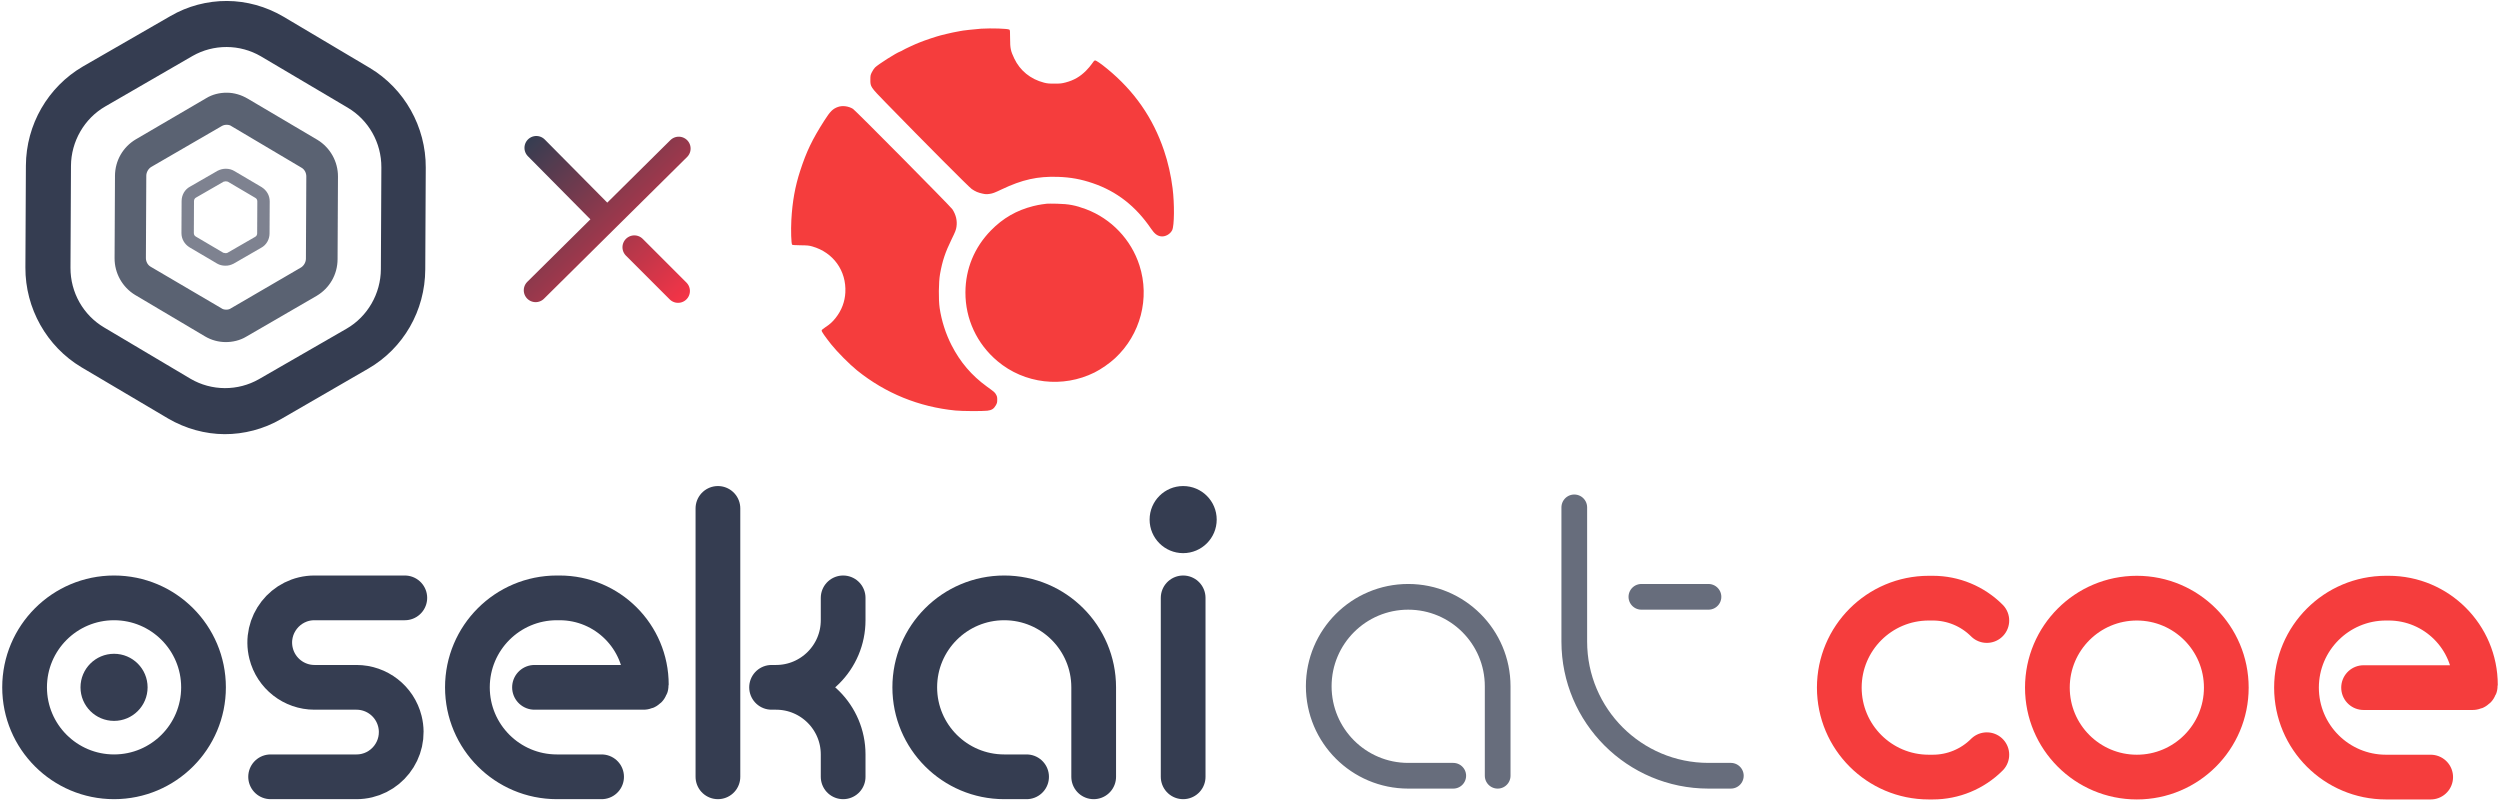 <svg width="610" height="196" viewBox="0 0 610 196" fill="none" xmlns="http://www.w3.org/2000/svg">
<path d="M98.773 145.881H76.737C69.636 145.881 64.426 152.554 66.148 159.442V159.442C67.363 164.301 71.728 167.71 76.737 167.71H86.979C91.988 167.71 96.353 171.118 97.568 175.977V175.977C99.29 182.866 94.08 189.539 86.979 189.539H66.03" stroke="#353D51" stroke-width="10.914" stroke-linecap="round"/>
<path d="M130.419 167.71H157.043C157.408 167.71 157.705 167.414 157.705 167.048V167.048C157.705 155.358 148.228 145.881 136.537 145.881H135.876C123.82 145.881 114.047 155.654 114.047 167.71V167.71C114.047 179.765 123.82 189.539 135.876 189.539H146.79" stroke="#353D51" stroke-width="10.914" stroke-linecap="round" stroke-linejoin="round"/>
<circle cx="27.829" cy="167.71" r="21.829" stroke="#353D51" stroke-width="10.914"/>
<circle cx="27.828" cy="167.71" r="8.186" fill="#353D51"/>
<path d="M175.174 124.052V189.538" stroke="#353D51" stroke-width="10.914" stroke-linecap="round"/>
<path d="M205.727 189.539V184.081C205.727 175.04 198.397 167.71 189.355 167.71M189.355 167.71H188.264M189.355 167.71C198.397 167.71 205.727 160.38 205.727 151.338V145.881" stroke="#353D51" stroke-width="10.914" stroke-linecap="round"/>
<path d="M288.689 145.881V189.539" stroke="#353D51" stroke-width="10.914" stroke-linecap="round"/>
<path d="M266.859 189.539V167.71C266.859 155.654 257.086 145.881 245.03 145.881V145.881C232.974 145.881 223.201 155.654 223.201 167.71V167.71C223.201 179.765 232.974 189.539 245.03 189.539H250.487" stroke="#353D51" stroke-width="10.914" stroke-linecap="round"/>
<circle cx="288.69" cy="126.781" r="8.186" fill="#353D51"/>
<path fill-rule="evenodd" clip-rule="evenodd" d="M239.412 7C238.177 7.074 234.477 7.492 234.341 7.573C234.307 7.594 233.939 7.663 233.525 7.727C232.563 7.875 229.361 8.633 228.577 8.899C228.247 9.01 227.585 9.223 227.106 9.37C226.627 9.518 225.915 9.764 225.526 9.917C225.136 10.07 224.547 10.297 224.218 10.42C223.369 10.739 220.622 12.018 220.269 12.258C220.107 12.369 219.82 12.512 219.632 12.577C218.695 12.899 214.279 15.702 213.513 16.462C213.294 16.678 212.949 17.19 212.745 17.599C212.398 18.295 212.374 18.416 212.369 19.435C212.36 21.167 212.405 21.235 216.029 24.953C225.957 35.14 236.453 45.682 237.109 46.125C238.025 46.745 238.614 46.997 239.71 47.238C240.474 47.406 240.718 47.416 241.475 47.309C242.22 47.204 242.665 47.038 244.381 46.22C249.428 43.817 253.166 42.986 258.169 43.155C261.26 43.26 263.741 43.713 266.646 44.703C272.487 46.694 277.114 50.304 280.85 55.786C281.691 57.021 282.33 57.524 283.236 57.664C284.291 57.828 285.524 57.159 286.014 56.157C286.541 55.081 286.592 49.746 286.111 45.92C285.714 42.764 284.999 39.619 284.026 36.741C281.324 28.755 276.791 22.232 270.165 16.793C268.646 15.546 267.495 14.751 267.206 14.749C267.021 14.748 266.833 14.942 266.444 15.535C266.159 15.968 265.506 16.742 264.991 17.256C263.517 18.729 262.031 19.583 260.021 20.116C259.077 20.366 258.714 20.405 257.3 20.406C255.948 20.407 255.503 20.364 254.711 20.159C251.449 19.314 248.89 17.234 247.486 14.287C246.598 12.423 246.464 11.779 246.464 9.383C246.465 7.576 246.443 7.316 246.282 7.225C245.839 6.974 241.979 6.847 239.412 7ZM204.473 26.091C203.191 26.546 202.563 27.175 201.104 29.464C198.165 34.073 196.783 36.953 195.246 41.673C193.998 45.505 193.34 49.161 193.092 53.639C192.952 56.176 193.055 59.483 193.282 59.713C193.356 59.787 194.112 59.837 195.333 59.849C197.014 59.866 197.387 59.902 198.19 60.13C203.329 61.587 206.544 66.066 206.264 71.381C206.146 73.626 205.346 75.734 203.928 77.535C203.13 78.549 202.498 79.121 201.331 79.886C200.719 80.287 200.485 80.504 200.484 80.671C200.483 80.94 201.283 82.094 202.797 84.008C204.225 85.812 207.32 88.93 209.124 90.381C216.07 95.969 224.211 99.287 233.139 100.169C234.738 100.327 239.673 100.355 240.906 100.213C241.968 100.09 242.491 99.759 242.981 98.901C243.272 98.391 243.322 98.193 243.325 97.542C243.328 96.907 243.279 96.695 243.033 96.27C242.706 95.708 242.703 95.705 240.823 94.341C237.063 91.613 234.291 88.365 232.162 84.195C230.742 81.415 229.734 78.258 229.275 75.154C228.978 73.153 229.025 68.802 229.363 66.894C229.938 63.654 230.634 61.565 232.209 58.347C233.102 56.524 233.264 56.106 233.379 55.341C233.601 53.853 233.262 52.404 232.375 51.053C231.913 50.35 208.728 26.935 208.129 26.567C207.031 25.893 205.569 25.703 204.473 26.091ZM255.417 49.705C255.237 49.73 254.698 49.801 254.219 49.863C253.74 49.925 252.784 50.118 252.095 50.292C248.055 51.308 244.71 53.235 241.782 56.232C237.742 60.367 235.592 65.585 235.564 71.32C235.533 77.821 238.348 83.876 243.371 88.108C249.947 93.65 259.308 94.747 267.066 90.885C268.673 90.085 270.742 88.646 272.088 87.393C278.29 81.618 280.608 72.777 278.024 64.749C275.997 58.452 271.159 53.367 264.985 51.046C262.426 50.084 260.757 49.767 257.919 49.707C256.722 49.681 255.596 49.68 255.417 49.705Z" fill="#F53D3D"/>
<g clip-path="url(#clip0_4722_6906)">
<path d="M55.327 11.471C58.266 11.485 61.117 12.265 63.629 13.724L84.811 26.252C89.919 29.255 93.082 34.803 93.053 40.845L92.933 65.695C92.904 71.652 89.686 77.254 84.55 80.207L63.162 92.529C60.636 93.964 57.778 94.716 54.839 94.702C51.9 94.687 49.049 93.907 46.537 92.449L25.438 79.921C20.331 76.917 17.167 71.37 17.197 65.328L17.317 40.477C17.346 34.52 20.564 28.919 25.7 25.965L47.003 13.643C49.529 12.209 52.388 11.456 55.327 11.471ZM55.381 0.237C50.595 0.214 45.803 1.467 41.593 3.915L20.206 16.236C11.701 21.216 6.366 30.382 6.318 40.424L6.197 65.274C6.149 75.231 11.394 84.534 19.85 89.596L41.032 102.124C45.303 104.613 50.083 105.912 54.785 105.935C59.487 105.958 64.363 104.705 68.573 102.257L89.876 89.935C98.465 84.956 103.715 75.79 103.764 65.748L103.885 40.897C103.933 30.94 98.688 21.638 90.232 16.576L69.133 4.048C64.863 1.56 60.167 0.26 55.381 0.237Z" fill="#353D51"/>
<g opacity="0.9">
<path opacity="0.9" d="M55.321 30.449C55.741 30.451 56.16 30.538 56.495 30.795L73.575 40.921C74.329 41.35 74.744 42.203 74.74 43.054L74.643 63.138C74.638 63.989 74.131 64.838 73.457 65.26L56.363 75.22C56.026 75.474 55.606 75.557 55.186 75.555C54.766 75.552 54.347 75.465 54.012 75.208L36.764 65.082C36.011 64.653 35.595 63.8 35.599 62.949L35.696 42.865C35.701 42.014 36.209 41.165 36.882 40.743L54.06 30.784C54.481 30.53 54.901 30.447 55.321 30.449ZM55.359 22.62C53.596 22.611 51.83 23.028 50.314 23.957L33.136 34.001C30.021 35.858 28.073 39.168 28.055 42.913L27.958 62.997C27.94 66.656 29.855 70.07 32.952 71.957L50.032 82.083C51.623 83.027 53.385 83.461 55.064 83.469C56.743 83.477 58.592 83.06 60.108 82.132L77.286 72.172C80.402 70.315 82.349 67.005 82.367 63.261L82.465 43.091C82.483 39.432 80.568 36.019 77.47 34.131L60.474 24.091C58.883 23.148 57.122 22.628 55.359 22.62Z" fill="#353D51"/>
</g>
<g opacity="0.8">
<path opacity="0.8" d="M55.084 44.236C55.252 44.237 55.42 44.323 55.588 44.324L62.286 48.271C62.621 48.443 62.787 48.784 62.785 49.125L62.748 56.954C62.746 57.295 62.576 57.634 62.239 57.803L55.503 61.685C55.335 61.769 55.167 61.769 54.999 61.768C54.831 61.767 54.664 61.681 54.496 61.68L47.798 57.733C47.463 57.561 47.296 57.22 47.298 56.879L47.336 49.05C47.338 48.709 47.507 48.37 47.844 48.201L54.58 44.319C54.832 44.32 54.916 44.236 55.084 44.236ZM55.099 41.173C54.427 41.169 53.755 41.336 53.081 41.674L46.345 45.556C45.083 46.23 44.32 47.589 44.313 49.035L44.275 56.865C44.268 58.312 45.018 59.592 46.273 60.364L52.972 64.311C53.558 64.654 54.229 64.828 54.984 64.832C55.74 64.835 56.329 64.668 57.002 64.331L63.738 60.449C65.001 59.774 65.763 58.416 65.77 56.969L65.808 49.139C65.815 47.693 65.066 46.413 63.81 45.641L57.112 41.693C56.526 41.35 55.855 41.176 55.099 41.173Z" fill="#353D51"/>
</g>
</g>
<path d="M130.695 70.828L165.614 36.247M154.777 60.329L165.445 70.997M148.154 53.538L130.863 36.078" stroke="url(#paint0_linear_4722_6906)" stroke-width="5.792" stroke-linecap="round" stroke-linejoin="round"/>
<path d="M576.715 167.779H603.34C603.705 167.779 604.001 167.483 604.001 167.118V167.118C604.001 155.427 594.524 145.95 582.834 145.95H582.173C570.117 145.95 560.344 155.723 560.344 167.779V167.779C560.344 179.835 570.117 189.608 582.173 189.608H593.087" stroke="#F53D3D" stroke-width="10.914" stroke-linecap="round" stroke-linejoin="round"/>
<path opacity="0.75" d="M365.431 189.283V167.454C365.431 155.398 355.658 145.625 343.602 145.625V145.625C331.547 145.625 321.773 155.398 321.773 167.454V167.454C321.773 179.51 331.547 189.283 343.602 189.283H354.595" stroke="#353D51" stroke-width="6.271" stroke-linecap="round" stroke-linejoin="round"/>
<path d="M484.788 151.407V151.407C481.294 147.913 476.554 145.95 471.613 145.95H470.618C458.562 145.95 448.789 155.723 448.789 167.779V167.779C448.789 179.835 458.562 189.608 470.618 189.608H471.613C476.554 189.608 481.294 187.645 484.788 184.151V184.151" stroke="#F53D3D" stroke-width="10.914" stroke-linecap="round" stroke-linejoin="round"/>
<path d="M521.389 145.95C533.445 145.95 543.218 155.723 543.218 167.779C543.218 179.835 533.445 189.608 521.389 189.608C509.334 189.608 499.561 179.835 499.561 167.779C499.561 155.723 509.334 145.95 521.389 145.95Z" stroke="#F53D3D" stroke-width="10.914" stroke-linecap="round" stroke-linejoin="round"/>
<path opacity="0.75" d="M384.125 123.796V156.539C384.125 174.623 398.785 189.282 416.868 189.282V189.282H422.325M400.497 145.625H416.868" stroke="#353D51" stroke-width="6.271" stroke-linecap="round" stroke-linejoin="round"/>
<defs>
<linearGradient id="paint0_linear_4722_6906" x1="128.352" y1="34.389" x2="166.361" y2="73.483" gradientUnits="userSpaceOnUse">
<stop stop-color="#353D51"/>
<stop offset="1" stop-color="#F43447"/>
</linearGradient>
<clipPath id="clip0_4722_6906">
<rect width="97.736" height="105.7" fill="white" transform="translate(6.514) rotate(0.278)"/>
</clipPath>
</defs>
</svg>
